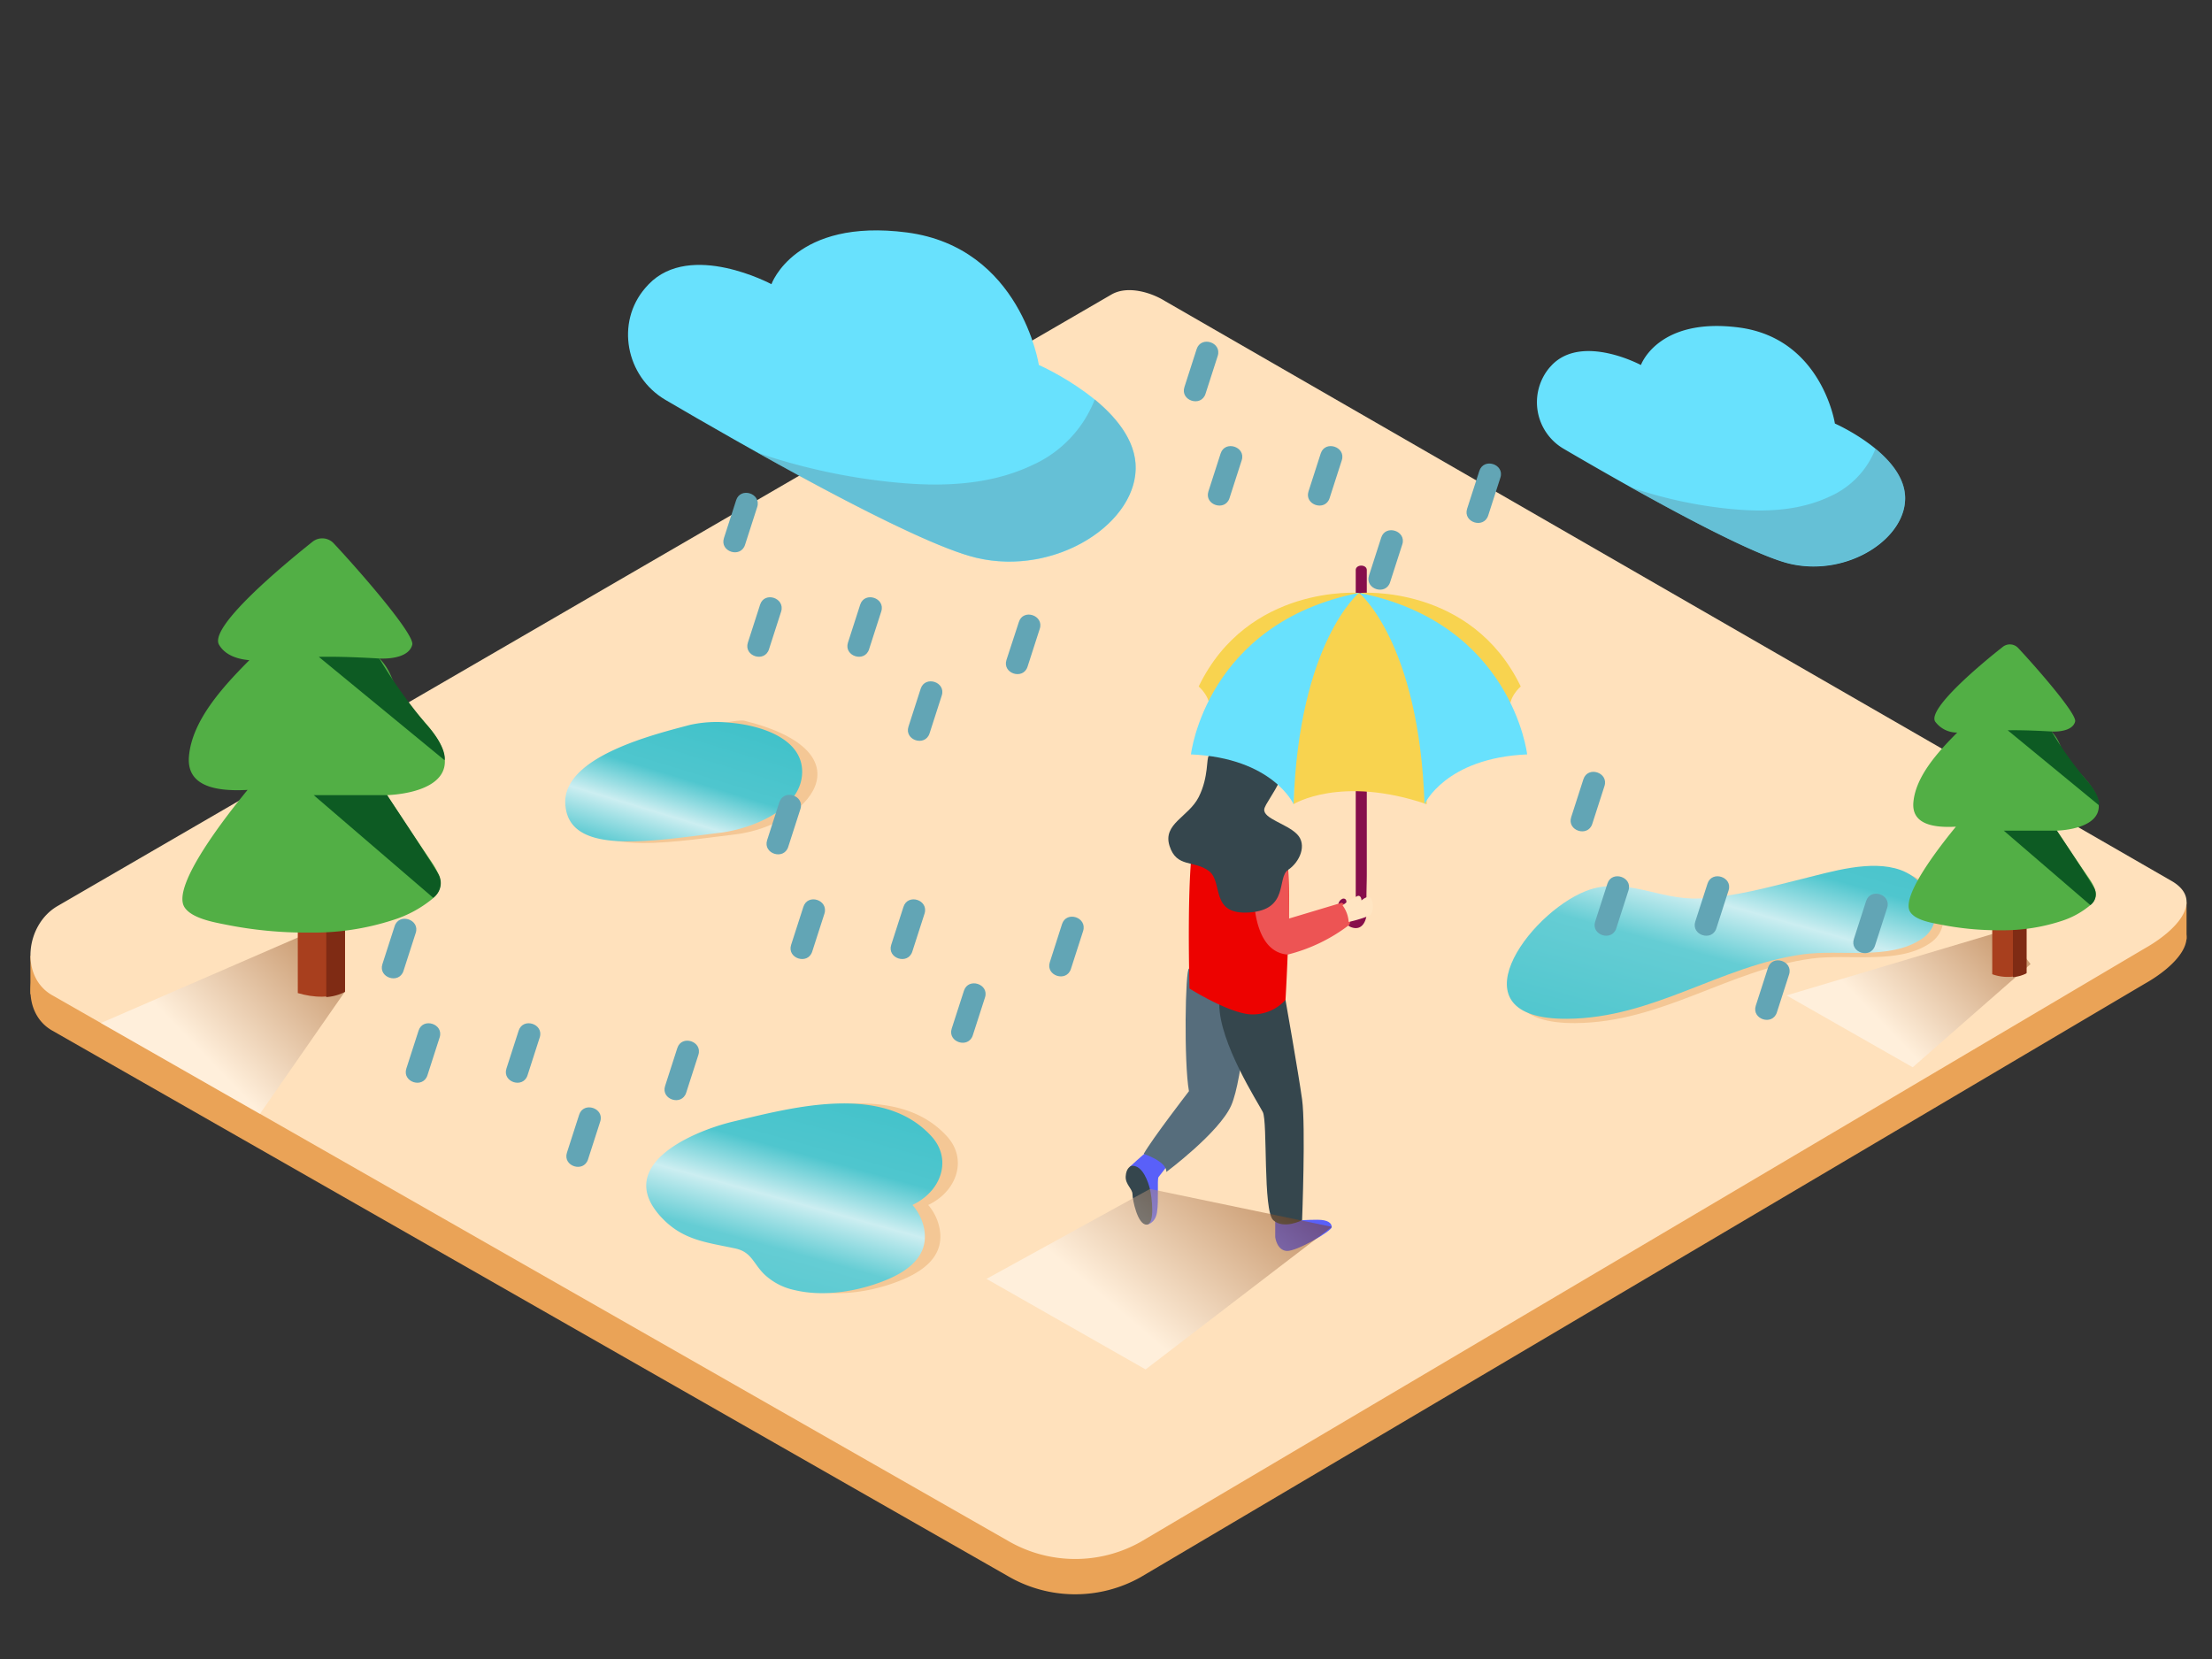 <svg xmlns="http://www.w3.org/2000/svg" xmlns:xlink="http://www.w3.org/1999/xlink" viewBox="0 0 400 300"><rect x="0" y="0" width="400" height="300" fill="#333333" stroke="none"/><defs><linearGradient id="linear-gradient" x1="149.68" y1="191.44" x2="131.48" y2="257.35" gradientUnits="userSpaceOnUse"><stop offset="0" stop-color="#3fc1c9"/><stop offset="0.26" stop-color="#4fc6ce"/><stop offset="0.39" stop-color="#cceef1"/><stop offset="0.52" stop-color="#65cdd4"/><stop offset="1" stop-color="#3fc1c9"/></linearGradient><linearGradient id="linear-gradient-2" x1="321.22" y1="135.86" x2="300.96" y2="208.03" xlink:href="#linear-gradient"/><linearGradient id="linear-gradient-3" x1="128.26" y1="127.04" x2="112.11" y2="180.35" xlink:href="#linear-gradient"/><linearGradient id="linear-gradient-4" x1="59.44" y1="167.37" x2="35.96" y2="190" gradientUnits="userSpaceOnUse"><stop offset="0" stop-color="#78b46a"/><stop offset="0.03" stop-color="#7f3500"/><stop offset="1" stop-color="#fff"/></linearGradient><linearGradient id="linear-gradient-5" x1="226.18" y1="207.19" x2="201.31" y2="236.29" xlink:href="#linear-gradient-4"/><linearGradient id="linear-gradient-6" x1="360.96" y1="161.92" x2="338.64" y2="183.43" xlink:href="#linear-gradient-4"/></defs><title>ZZZ</title><g style="isolation:isolate"><g id="Layer_2" data-name="Layer 2"><polygon points="395.4 169.88 395.4 163.14 390.7 165.36 395.4 169.88" fill="#eaa357"/><polygon points="5.5 172.82 5.5 179.83 10.49 175.62 5.5 172.82" fill="#eaa357"/><path d="M206.23,285.22,387.82,177.9c5.78-3.25,10.74-8.58,5.1-12.07L210.68,60.8c-2.73-1.69-6.89-2.8-9.67-1.19L10.39,170.24c-5.78,3.36-6.82,12.73-1,16.09l172.94,98.72A24.15,24.15,0,0,0,206.23,285.22Z" fill="#eaa357"/><path d="M206.23,278.84,387.82,171.51c5.78-3.25,10.74-8.58,5.1-12.07l-182.25-105c-2.73-1.69-6.89-2.8-9.67-1.19L10.39,163.85c-5.78,3.36-6.82,12.73-1,16.09l172.94,98.72A24.15,24.15,0,0,0,206.23,278.84Z" fill="#ffe1bc"/><path d="M120.33,72.31c-7.17-4.21-9.06-14-3.62-20.26q.29-.33.6-.66c7.59-7.85,22.19,0,22.19,0s4.24-12,24.52-9.35C184.62,44.76,187.86,66,187.86,66s16.76,7.35,17.48,17.86-14.28,20.5-28.87,17C164.9,98.05,133.05,79.77,120.33,72.31Z" fill="#68e1fd"/><path d="M205.34,83.83c-.32-4.58-3.68-8.56-7.37-11.6a21.56,21.56,0,0,1-11.21,11.84c-8.64,4.13-18.48,4-27.78,2.85a109.64,109.64,0,0,1-22-5.05c14.25,8,31.56,17.06,39.44,18.95C191.07,104.33,206.07,94.34,205.34,83.83Z" fill="#62a5b5" opacity="0.54"/><path d="M247.16,164.44c-.14-2.14,0-4.3,0-6.44V103.1c0-1.09-2-1.09-2,0v58.58c0,.66.31,3.62-.32,3.87a.85.85,0,0,1-.87-.22,1.72,1.72,0,0,1-.43-.83,3.59,3.59,0,0,1-.09-1.2.92.92,0,0,0-.06-.59.55.55,0,0,0-.57-.2,1.25,1.25,0,0,0-.79,1.4,4.2,4.2,0,0,0,2.19,3.71C246.49,168.56,247.28,166.15,247.16,164.44Z" fill="#860e4b"/><path d="M207.33,221.46s1.55-.12,1.89-2.22,0-6,.28-6.39,2-2.54,2-2.54-3.73-2.19-4.21-1.92-3,2.62-3,2.62" fill="#5960f9"/><path d="M204.79,210.81c-.39,0-1.15.46-1.23,1.92s1.23,2.23,1.23,3.23.92,5.52,2.54,5.49.92-5.18.62-6.42S206.67,210.8,204.79,210.81Z" fill="#35464d"/><path d="M230.6,219.51v4.21s.29,2.39,2.1,2.49,8.12-3.63,8.12-4.3-.57-1.34-2.58-1.34-3.39.13-3.39.13" fill="#5960f9"/><path d="M215,175.16c-.67.14-.93,17,0,22.16,0,0-6.63,8.59-8.18,11.34,0,0,4.22,1.37,4.09,3.27,0,0,9.52-7.09,11.72-12s3.27-21.58,3.27-21.58S219.77,174.13,215,175.16Z" fill="#566d7c"/><path d="M232.46,180.82s2.34,13.23,3,18,0,21.83,0,21.83-3.32,1.72-5.21,0-1-17.8-1.89-19.55-7.85-12.48-7.88-19.49S232.46,180.82,232.46,180.82Z" fill="#35464d"/><path d="M215.1,178.76s-.69-24.58,1.2-28.19,14.78-1,16.16,3.09,0,27.16,0,27.16a8,8,0,0,1-6.7,2.58C221.63,182.88,215.1,178.76,215.1,178.76Z" fill="#ed0200"/><path d="M226.79,158s-1.45,14,6.06,14.62A30.56,30.56,0,0,0,244,167.24a3.23,3.23,0,0,0-1.37-4l-9.53,2.86-.19-9.76s-.25-3.25-2.66-3.07S226.79,158,226.79,158Z" fill="#ed5454"/><path d="M218.6,136.69c-.47.28,0,3.8-1.83,7.43s-6.56,4.83-5.28,8.85,4.43,2.52,7.11,4.53.09,8,7.33,7.5,4.91-6.3,7-7.7,3.49-4.53,1.63-6.44-6.17-2.82-5.94-4.53,6.87-8.35,1.17-11.37S218.6,136.69,218.6,136.69Z" fill="#35464d"/><path d="M245.76,107.21s-20.07-1.56-29,16.93c0,0,2.28,1.88,2,4.45" fill="#f8d34f"/><path d="M246,107.21s20.07-1.56,29,16.93c0,0-2.28,1.88-2,4.45" fill="#f8d34f"/><path d="M233.91,145.42s8.49-5.29,24.08,0c0,0,0-31.21-12.24-38.21,0,0-7.9,3.24-9.67,11.6S233.91,145.42,233.91,145.42Z" fill="#f8d34f"/><path d="M245.76,107.21s-10.86,8.87-11.84,38.21c0,0-3.75-8.36-18.56-9C215.36,136.38,218.12,112.67,245.76,107.21Z" fill="#68e1fd"/><path d="M245.76,107.21s10.86,8.87,11.84,38.21c0,0,3.75-8.36,18.56-9C276.16,136.38,273.4,112.67,245.76,107.21Z" fill="#68e1fd"/><path d="M248,162.6c-.46-1-1.8.23-1.8.23s0-.92-.65-.83a14.44,14.44,0,0,0-2.77,1.72,5.62,5.62,0,0,1,1.1,3,25.08,25.08,0,0,0,3.75-1.14C248.34,165.18,248.42,163.59,248,162.6Z" fill="#ffe5c2"/><path d="M171.23,205.47c-8.77-9.61-24.94-5.27-35.84-2.66-7.37,1.76-21.86,7.95-12.89,17.43,3.84,4.06,8.14,4.42,13.25,5.52,2.93.63,3.21,2.61,5.19,4.61a11.36,11.36,0,0,0,5.55,2.92c5,1.2,10.75.34,15.47-1.4,4.21-1.55,8.79-4.22,8-9.43a9.18,9.18,0,0,0-2.11-4.56c.48-.25,1-.51,1.4-.8C173.28,214.43,174.73,209.3,171.23,205.47Z" fill="#f4c795"/><path d="M168.43,205.47c-8.77-9.61-24.94-5.27-35.84-2.66-7.37,1.76-21.86,7.95-12.89,17.43,3.84,4.06,8.14,4.42,13.25,5.52,2.93.63,3.21,2.61,5.19,4.61a11.36,11.36,0,0,0,5.55,2.92c5,1.2,10.75.34,15.47-1.4,4.21-1.55,8.79-4.22,8-9.43A9.18,9.18,0,0,0,165,217.9c.48-.25,1-.51,1.4-.8C170.48,214.43,171.93,209.3,168.43,205.47Z" fill="url(#linear-gradient)"/><path d="M345.16,158.1c-5.35-1.93-12.55.33-17.74,1.6-6.1,1.5-12.22,3.25-18.64,3.55-7.26.34-13.48-4.1-20.51-1.35-10.43,4.08-24.39,23.24-3.42,23.11,15.65-.1,27.73-9.61,42.67-11.66,6.87-.94,15.56,1.14,21.44-2.76C354,167.22,350.5,160,345.16,158.1Z" fill="#f4c795"/><path d="M343.68,157.32c-5.35-1.93-12.55.33-17.74,1.6-6.1,1.5-12.22,3.25-18.64,3.55-7.26.34-13.48-4.1-20.51-1.35-10.43,4.08-24.39,23.24-3.42,23.11,15.65-.1,27.73-9.61,42.67-11.66,6.87-.94,15.56,1.14,21.44-2.76C352.56,166.44,349,159.24,343.68,157.32Z" fill="url(#linear-gradient-2)"/><path d="M134.62,130.33c-2.4-.6-30,5.76-29.63,15.23s14.81,6.94,28,5.32S157.66,136.09,134.62,130.33Z" fill="#f4c795"/><path d="M131.79,130.67a22.26,22.26,0,0,0-7.05.42c-6,1.61-22.9,5.62-22.52,14.18.41,9.46,14.81,6.94,28,5.32,5.27-.65,14-3.86,14.78-10.13C145.78,134,138.31,131.19,131.79,130.67Z" fill="url(#linear-gradient-3)"/><path d="M18.23,185l37.66-16.35,6.47,10.69L47,201.43Z" opacity="0.46" fill="url(#linear-gradient-4)" style="mix-blend-mode:multiply"/><path d="M62.36,179.24V140.13H53.85v39.45C56.79,180.44,59.89,180.57,62.36,179.24Z" fill="#a83f1e"/><path d="M59,140.24V180.3a8.57,8.57,0,0,0,3.39-.94V140.24Z" fill="#7f2b14"/><path d="M70,143.79c5.3-.26,12.08-2.16,10.09-8.06-1.17-3.49-4.78-6.56-7.09-9.33s-1.8-4.62-4.37-7.32c2.19.09,5.38-.32,5.92-2.5.47-1.9-9.76-13.58-14.19-18.31A2.83,2.83,0,0,0,56.47,98c-5.27,4.2-18.74,15.37-16.86,18.59,1.13,1.94,3.43,2.62,5.48,2.79-4.84,4.86-10.37,10.93-10.92,17.39-.49,5.61,5.25,6.36,10.6,6.07C41.07,147.34,31,160.13,33.33,164c1.21,2,5.1,2.73,7.4,3.18a73.51,73.51,0,0,0,15.17,1.46A46.72,46.72,0,0,0,71,166.39a21.12,21.12,0,0,0,7.36-4c2.35-2.21,1-4.57-.49-6.79C75.17,151.66,72.56,147.73,70,143.79Z" fill="#52af45"/><path d="M68.59,119.08s-6.45-.42-10.94-.3l22.74,18.69s.61-2.17-3.41-6.62A91.5,91.5,0,0,1,68.59,119.08Z" fill="#0d5b23"/><path d="M70,143.79H56.73l21.61,18.56a3.29,3.29,0,0,0,.95-4.27C77.84,155.56,70,143.79,70,143.79Z" fill="#0d5b23"/><path d="M178.39,231.26,207.95,215l32.88,6.85-33.67,25.79Z" opacity="0.46" fill="url(#linear-gradient-5)" style="mix-blend-mode:multiply"/><path d="M323.06,180l39.44-11.76,4.69,6.1L345.88,193Z" opacity="0.46" fill="url(#linear-gradient-6)" style="mix-blend-mode:multiply"/><path d="M366.44,175.93V147.55h-6.18v28.62A8.26,8.26,0,0,0,366.44,175.93Z" fill="#a83f1e"/><path d="M364,147.63v29.06a6.22,6.22,0,0,0,2.46-.69V147.63Z" fill="#7f2b14"/><path d="M371.95,150.21c3.84-.19,8.76-1.57,7.32-5.85-.85-2.53-3.47-4.76-5.14-6.77s-1.3-3.35-3.17-5.31c1.59.07,3.9-.23,4.29-1.81.34-1.38-7.08-9.85-10.3-13.29a2.06,2.06,0,0,0-2.79-.2c-3.83,3-13.6,11.15-12.23,13.49a4.87,4.87,0,0,0,4,2c-3.51,3.52-7.52,7.93-7.93,12.62-.35,4.07,3.81,4.61,7.69,4.4-2.68,3.26-10,12.54-8.3,15.36.88,1.49,3.7,2,5.37,2.31a53.33,53.33,0,0,0,11,1.06,33.9,33.9,0,0,0,10.94-1.65,15.33,15.33,0,0,0,5.34-2.93c1.71-1.61.75-3.31-.35-4.93C375.73,155.92,373.84,153.06,371.95,150.21Z" fill="#52af45"/><path d="M371,132.28s-4.68-.3-7.94-.22l16.5,13.56s.44-1.58-2.48-4.8A66.39,66.39,0,0,1,371,132.28Z" fill="#0d5b23"/><path d="M371.95,150.21h-9.6L378,163.67a2.39,2.39,0,0,0,.69-3.1C377.67,158.74,371.95,150.21,371.95,150.21Z" fill="#0d5b23"/><path d="M282.82,81.19a9.75,9.75,0,0,1-2.63-14.7l.44-.48c5.51-5.69,16.1,0,16.1,0s3.08-8.72,17.79-6.78c14.94,2,17.29,17.36,17.29,17.36s12.16,5.33,12.68,13-10.36,14.87-20.95,12.33C315.16,99.86,292.05,86.6,282.82,81.19Z" fill="#68e1fd"/><path d="M344.5,89.55c-.23-3.32-2.67-6.21-5.35-8.41A15.64,15.64,0,0,1,331,89.73c-6.27,3-13.4,2.92-20.15,2.07a79.54,79.54,0,0,1-15.93-3.67c10.34,5.78,22.89,12.37,28.61,13.75C334.14,104.42,345,97.17,344.5,89.55Z" fill="#62a5b5" opacity="0.54"/><path d="M155.55,109.34l-2.21,6.86c-.79,2.45,3,3.68,3.81,1.23l2.21-6.86C160.15,108.12,156.35,106.88,155.55,109.34Z" fill="#62a5b5"/><path d="M133.12,90.45l-2.21,6.86c-.79,2.45,3,3.68,3.81,1.23l2.21-6.86C137.71,89.23,133.91,88,133.12,90.45Z" fill="#62a5b5"/><path d="M137.45,109.34l-2.21,6.86c-.79,2.45,3,3.68,3.81,1.23l2.21-6.86C142,108.12,138.24,106.88,137.45,109.34Z" fill="#62a5b5"/><path d="M166.49,124.54l-2.21,6.86c-.79,2.45,3,3.68,3.81,1.23l2.21-6.86C171.09,123.32,167.29,122.09,166.49,124.54Z" fill="#62a5b5"/><path d="M184.24,112.49,182,119.34c-.79,2.45,3,3.68,3.81,1.23l2.21-6.86C188.83,111.26,185,110,184.24,112.49Z" fill="#62a5b5"/><path d="M238.83,82l-2.21,6.86c-.79,2.45,3,3.68,3.81,1.23l2.21-6.86C243.43,80.79,239.62,79.55,238.83,82Z" fill="#62a5b5"/><path d="M216.39,63.13,214.18,70c-.79,2.45,3,3.68,3.81,1.23l2.21-6.86C221,61.9,217.19,60.67,216.39,63.13Z" fill="#62a5b5"/><path d="M220.73,82l-2.21,6.86c-.79,2.45,3,3.68,3.81,1.23l2.21-6.86C225.33,80.79,221.52,79.55,220.73,82Z" fill="#62a5b5"/><path d="M249.77,97.21l-2.21,6.86c-.79,2.45,3,3.68,3.81,1.23l2.21-6.86C254.37,96,250.56,94.76,249.77,97.21Z" fill="#62a5b5"/><path d="M267.51,85.16,265.3,92c-.79,2.45,3,3.68,3.81,1.23l2.21-6.86C272.11,83.94,268.31,82.7,267.51,85.16Z" fill="#62a5b5"/><path d="M308.77,159.79l-2.21,6.86c-.79,2.45,3,3.68,3.81,1.23l2.21-6.86C313.37,158.57,309.56,157.34,308.77,159.79Z" fill="#62a5b5"/><path d="M286.33,140.91l-2.21,6.86c-.79,2.45,3,3.68,3.81,1.23l2.21-6.86C290.93,139.69,287.13,138.45,286.33,140.91Z" fill="#62a5b5"/><path d="M290.67,159.79l-2.21,6.86c-.79,2.45,3,3.68,3.81,1.23l2.21-6.86C295.27,158.57,291.46,157.34,290.67,159.79Z" fill="#62a5b5"/><path d="M319.71,175l-2.21,6.86c-.79,2.45,3,3.68,3.81,1.23l2.21-6.86C324.31,173.77,320.5,172.54,319.71,175Z" fill="#62a5b5"/><path d="M337.45,162.94l-2.21,6.86c-.79,2.45,3,3.68,3.81,1.23l2.21-6.86C342.05,161.72,338.25,160.48,337.45,162.94Z" fill="#62a5b5"/><path d="M163.37,164l-2.21,6.86c-.79,2.45,3,3.68,3.81,1.23l2.21-6.86C168,162.73,164.16,161.5,163.37,164Z" fill="#62a5b5"/><path d="M140.93,145.07l-2.21,6.86c-.79,2.45,3,3.68,3.81,1.23l2.21-6.86C145.53,143.85,141.73,142.61,140.93,145.07Z" fill="#62a5b5"/><path d="M145.27,164l-2.21,6.86c-.79,2.45,3,3.68,3.81,1.23l2.21-6.86C149.87,162.73,146.06,161.5,145.27,164Z" fill="#62a5b5"/><path d="M174.31,179.16,172.1,186c-.79,2.45,3,3.68,3.81,1.23l2.21-6.86C178.91,177.93,175.1,176.7,174.31,179.16Z" fill="#62a5b5"/><path d="M192.05,167.1,189.84,174c-.79,2.45,3,3.68,3.81,1.23l2.21-6.86C196.65,165.88,192.85,164.64,192.05,167.1Z" fill="#62a5b5"/><path d="M93.79,186.37l-2.21,6.86c-.79,2.45,3,3.68,3.81,1.23l2.21-6.86C98.39,185.15,94.59,183.92,93.79,186.37Z" fill="#62a5b5"/><path d="M71.36,167.49l-2.21,6.86c-.79,2.45,3,3.68,3.81,1.23l2.21-6.86C76,166.27,72.15,165,71.36,167.49Z" fill="#62a5b5"/><path d="M75.69,186.37l-2.21,6.86c-.79,2.45,3,3.68,3.81,1.23l2.21-6.86C80.29,185.15,76.48,183.92,75.69,186.37Z" fill="#62a5b5"/><path d="M104.73,201.58l-2.21,6.86c-.79,2.45,3,3.68,3.81,1.23l2.21-6.86C109.33,200.36,105.52,199.13,104.73,201.58Z" fill="#62a5b5"/><path d="M122.48,189.52l-2.21,6.86c-.79,2.45,3,3.68,3.81,1.23l2.21-6.86C127.07,188.3,123.27,187.07,122.48,189.52Z" fill="#62a5b5"/></g></g></svg>